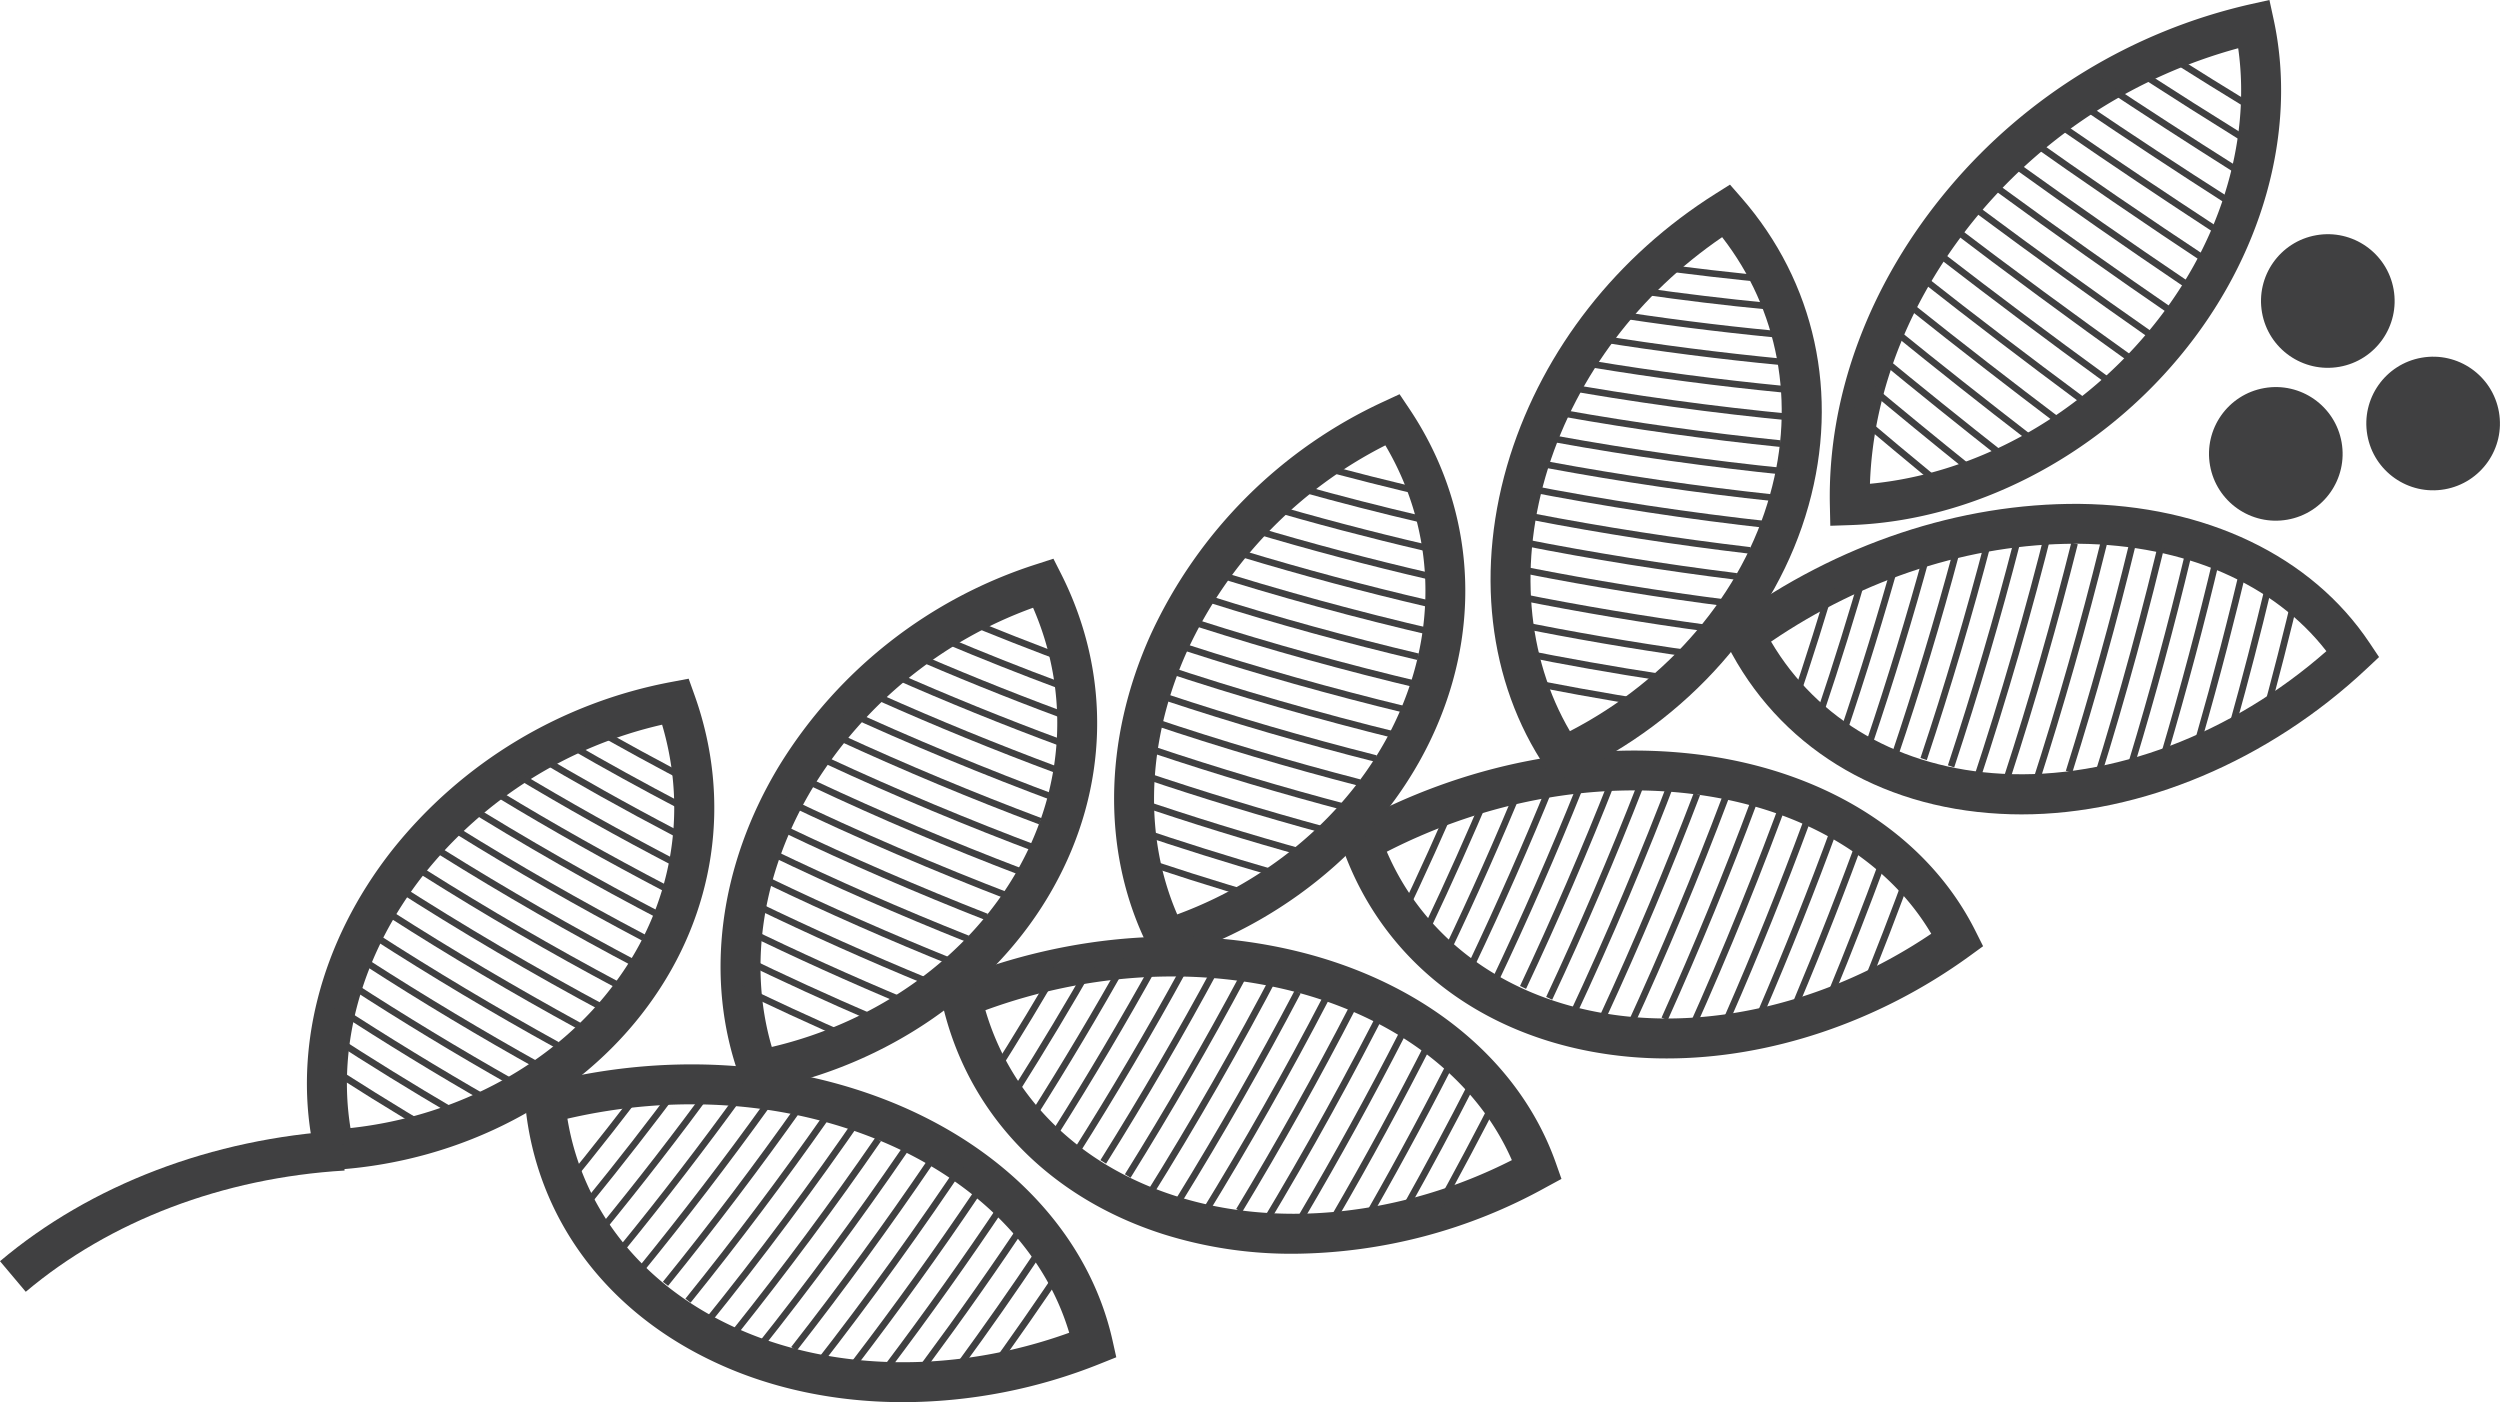 <svg xmlns="http://www.w3.org/2000/svg" viewBox="0 0 621.93 348.82"><defs><style>.cls-1{fill:#404041;}</style></defs><title>site-logo</title><g id="Lager_2" data-name="Lager 2"><g id="Lager_1-2" data-name="Lager 1"><circle class="cls-1" cx="566.16" cy="112.94" r="16.62" transform="translate(-11.01 99.9) rotate(-9.99)"/><circle class="cls-1" cx="605.3" cy="105.39" r="16.62" transform="translate(-9.11 106.57) rotate(-9.99)"/><circle class="cls-1" cx="579.1" cy="74.92" r="16.62" transform="translate(-4.22 101.56) rotate(-9.99)"/><path class="cls-1" d="M455.33,130.8l-.11-5c-.62-27.56,9.93-55.65,29.7-79.11A138,138,0,0,1,559.68,1.09L564.57,0l1.06,4.89c6,27.79-2.82,59.22-23.62,84.09-20.87,25-51.39,40.62-81.64,41.65ZM556.8,12a128.31,128.31,0,0,0-64.28,41C475.57,73.19,466,96.89,465.19,120.35c25.75-2.42,51.28-16.28,69.17-37.75h0C552,61.58,560.14,35.58,556.8,12Z"/><path class="cls-1" d="M562.56,29.17C554,23.94,545.27,18.53,536.7,13.11l.89-1.4c8.56,5.42,17.25,10.82,25.83,16Z"/><path class="cls-1" d="M557.8,35.17c-8.58-5.33-17.23-10.81-25.71-16.29l.9-1.39c8.48,5.47,17.12,10.95,25.69,16.27Z"/><path class="cls-1" d="M555.49,42.7c-11.27-7.12-22.62-14.47-33.73-21.85l.92-1.38c11.1,7.37,22.44,14.71,33.7,21.83Z"/><path class="cls-1" d="M553.88,50.73c-12.22-7.83-24.51-15.93-36.54-24.07l.93-1.37c12,8.13,24.3,16.22,36.51,24Z"/><path class="cls-1" d="M550.59,57.73c-12.64-8.25-25.33-16.76-37.72-25.3l.94-1.37c12.38,8.54,25.06,17,37.69,25.28Z"/><path class="cls-1" d="M549.45,66.17c-15.81-10.45-31.68-21.32-47.18-32.3l1-1.35c15.48,11,31.34,21.83,47.13,32.27Z"/><path class="cls-1" d="M543.13,71.21c-14.1-9.53-28.25-19.38-42-29.28l1-1.35c13.78,9.89,27.91,19.74,42,29.25Z"/><path class="cls-1" d="M541,79.06c-14.91-10.22-29.88-20.82-44.49-31.51l1-1.34c14.6,10.68,29.55,21.27,44.45,31.48Z"/><path class="cls-1" d="M534.82,84.19c-14.44-10.1-28.91-20.54-43-31l1-1.33c14.08,10.49,28.54,20.93,43,31Z"/><path class="cls-1" d="M531,91C515.2,79.7,499.31,68,483.81,56.19l1-1.32C500.3,66.67,516.18,78.36,532,89.62Z"/><path class="cls-1" d="M523.34,94.92c-13.77-10-27.6-20.38-41.1-30.8l1-1.31c13.49,10.41,27.3,20.77,41.07,30.77Z"/><path class="cls-1" d="M517.27,100c-13.38-9.93-26.79-20.16-39.85-30.43l1-1.3c13,10.26,26.45,20.48,39.82,30.4Z"/><path class="cls-1" d="M512.25,105.86c-12.48-9.42-25-19.15-37.29-28.93l1-1.3c12.25,9.77,24.79,19.49,37.25,28.9Z"/><path class="cls-1" d="M504.85,109.88C493.27,101,481.64,91.76,470.3,82.56l1-1.29c11.33,9.19,22.95,18.37,34.52,27.3Z"/><path class="cls-1" d="M498.48,114.64c-10.89-8.57-21.81-17.35-32.45-26.12l1.06-1.28c10.63,8.76,21.54,17.54,32.42,26.1Z"/><path class="cls-1" d="M489.61,117.36c-8.78-7.06-17.61-14.3-26.24-21.52l1.06-1.27c8.63,7.21,17.45,14.45,26.22,21.5Z"/><path class="cls-1" d="M484.33,122.9c-8.72-7.14-17.48-14.45-26.06-21.74l1.08-1.26c8.57,7.28,17.32,14.59,26,21.72Z"/><path class="cls-1" d="M502.9,202.6q-2.69,0-5.37-.15c-30.46-1.62-55.21-17-67.89-42.1l-1.91-3.78,3.43-2.49c25.89-18.78,56.43-28.94,86.11-28.73,31.47.33,57.79,12.94,72.23,34.61l2.34,3.5-3.07,2.88C564.34,189.29,532.62,202.6,502.9,202.6Zm-62.32-43c11.55,19.63,32.26,31.55,57.5,32.89h0c27.32,1.48,57.15-9.84,80.66-30.5-13-16.76-35.2-26.44-61.55-26.72h-1C490.33,135.29,463.67,143.89,440.58,159.62Z"/><path class="cls-1" d="M563.6,180.81l-1.6-.44c3.16-11.45,6.14-23.1,8.85-34.62l1.61.38C569.75,157.67,566.77,169.34,563.6,180.81Z"/><path class="cls-1" d="M556.2,180.66l-1.6-.45c3.18-11.37,6.19-23,8.93-34.46l1.61.39C562.39,157.66,559.38,169.27,556.2,180.66Z"/><path class="cls-1" d="M547.86,183.81l-1.59-.46c4.3-15,8.26-30.21,11.77-45.3l1.62.38C556.14,153.55,552.17,168.81,547.86,183.81Z"/><path class="cls-1" d="M539.22,187.88l-1.59-.47c4.81-16.24,9.21-32.76,13.07-49.1l1.61.38C548.45,155.06,544,171.61,539.22,187.88Z"/><path class="cls-1" d="M531.21,189.72l-1.59-.48c5.08-16.76,9.71-33.83,13.76-50.74l1.61.39C540.93,155.82,536.29,172.92,531.21,189.72Z"/><path class="cls-1" d="M522.29,194.44l-1.58-.5c6.57-21,12.41-42.39,17.36-63.57l1.62.38C534.72,152,528.87,173.4,522.29,194.44Z"/><path class="cls-1" d="M515.51,192.25l-1.58-.5c5.89-18.74,11.2-37.82,15.79-56.71l1.61.39C526.73,154.36,521.41,173.48,515.51,192.25Z"/><path class="cls-1" d="M507,195.64l-1.58-.51c6.4-19.82,12.16-40,17.1-60.08l1.61.4C519.14,155.53,513.38,175.78,507,195.64Z"/><path class="cls-1" d="M500.13,193.69l-1.58-.51C504.8,174,510.43,154.39,515.28,135l1.61.4C512,154.82,506.39,174.44,500.13,193.69Z"/><path class="cls-1" d="M492.27,194.94l-1.57-.52c7-21.15,13.24-42.71,18.54-64.05l1.61.4C505.53,152.15,499.28,173.74,492.27,194.94Z"/><path class="cls-1" d="M486.15,190.91l-1.57-.52c6.09-18.44,11.61-37.22,16.4-55.83l1.61.41C497.79,153.62,492.26,172.44,486.15,190.91Z"/><path class="cls-1" d="M479.33,189.09l-1.57-.52c6-17.9,11.37-36.16,16.1-54.26l1.6.42C490.72,152.86,485.3,171.15,479.33,189.09Z"/><path class="cls-1" d="M472,188.67l-1.57-.53c5.66-16.8,10.84-33.91,15.39-50.83l1.6.43C482.91,154.7,477.72,171.84,472,188.67Z"/><path class="cls-1" d="M465.86,185.06l-1.57-.53c5.25-15.58,10.09-31.48,14.4-47.24l1.6.44C476,153.52,471.12,169.45,465.86,185.06Z"/><path class="cls-1" d="M459.23,182.83l-1.57-.53c5-14.71,9.59-29.67,13.71-44.47l1.6.44C468.84,153.1,464.21,168.09,459.23,182.83Z"/><path class="cls-1" d="M453.76,177.19l-1.57-.53c4-11.92,7.77-24.06,11.22-36.07l1.59.46C461.55,153.09,457.77,165.25,453.76,177.19Z"/><path class="cls-1" d="M446.67,176.44l-1.57-.53c4-11.85,7.83-23.93,11.3-35.91l1.59.46C454.51,152.46,450.7,164.56,446.67,176.44Z"/><path class="cls-1" d="M414.66,263.31a101.79,101.79,0,0,1-18.75-1.7c-29.79-5.53-52.32-23.89-61.8-50.36l-1.43-4,3.71-2c27.72-15.27,59-21.41,88.17-17.27,30.86,4.45,55.24,20.35,66.89,43.64l1.89,3.77-3.41,2.48C467.23,254.33,440.19,263.31,414.66,263.31ZM345,211.88c9,20.91,28,35.37,52.68,39.95h0c26.62,5,57.25-2.3,82.76-19.54C469.64,214,449,201.52,423.15,197.8,397.47,194.14,369.9,199.15,345,211.88Z"/><path class="cls-1" d="M463.49,248.79l-1.54-.63c4.46-10.89,8.75-22,12.76-33l1.56.57C472.25,226.76,468,237.88,463.49,248.79Z"/><path class="cls-1" d="M456.22,247.68l-1.53-.63c4.48-10.84,8.79-21.89,12.82-32.85l1.56.57C465,225.75,460.71,236.82,456.22,247.68Z"/><path class="cls-1" d="M447.66,249.69l-1.53-.64c6-14.25,11.69-28.78,16.9-43.18l1.56.56C459.37,220.86,453.68,235.41,447.66,249.69Z"/><path class="cls-1" d="M438.68,252.59l-1.52-.66c6.65-15.43,12.92-31.16,18.62-46.77l1.56.57C451.63,221.37,445.35,237.13,438.68,252.59Z"/><path class="cls-1" d="M430.59,253.36l-1.52-.66c7-15.94,13.54-32.19,19.5-48.32l1.55.58C444.16,221.11,437.59,237.4,430.59,253.36Z"/><path class="cls-1" d="M421.26,256.87l-1.51-.68c8.94-19.9,17.2-40.27,24.55-60.53l1.56.57C438.5,216.52,430.22,236.93,421.26,256.87Z"/><path class="cls-1" d="M414.86,253.83l-1.51-.68c8-17.76,15.48-35.92,22.21-54l1.55.58C430.36,217.85,422.88,236,414.86,253.83Z"/><path class="cls-1" d="M406.05,256.07l-1.51-.69c8.64-18.77,16.69-38,23.9-57.14l1.55.59C422.77,218,414.71,237.27,406.05,256.07Z"/><path class="cls-1" d="M399.56,253.26l-1.51-.7c8.42-18.2,16.26-36.81,23.32-55.32l1.55.59C415.86,216.38,408,235,399.56,253.26Z"/><path class="cls-1" d="M391.68,253.48l-1.5-.71c9.39-20,18.07-40.49,25.8-60.91l1.55.59C409.78,212.91,401.08,233.44,391.68,253.48Z"/><path class="cls-1" d="M386.14,248.71l-1.5-.7c8.17-17.44,15.83-35.3,22.74-53.08l1.54.6C402,213.34,394.33,231.24,386.14,248.71Z"/><path class="cls-1" d="M379.64,246l-1.5-.71c8-17,15.48-34.31,22.26-51.56l1.54.61C395.15,211.65,387.65,229,379.64,246Z"/><path class="cls-1" d="M372.53,244.68,371,244c7.56-15.89,14.68-32.13,21.16-48.28l1.54.62C387.23,212.49,380.1,228.76,372.53,244.68Z"/><path class="cls-1" d="M366.86,240.31l-1.5-.71c7-14.76,13.67-29.85,19.77-44.86l1.54.63C380.57,210.4,373.9,225.52,366.86,240.31Z"/><path class="cls-1" d="M360.6,237.25l-1.5-.72c6.64-13.91,13-28.11,18.76-42.22l1.53.63C373.58,209.08,367.26,223.32,360.6,237.25Z"/><path class="cls-1" d="M355.89,231l-1.5-.71c5.36-11.3,10.51-22.82,15.32-34.24l1.53.64C366.42,208.11,361.26,219.66,355.89,231Z"/><path class="cls-1" d="M349,229.32l-1.5-.72c5.39-11.25,10.56-22.71,15.39-34.07l1.53.65C359.58,206.56,354.4,218,349,229.32Z"/><path class="cls-1" d="M387,194.63l-2.38-3.51c-14.5-21.45-17.76-49.8-8.94-77.78,8.45-26.58,26.6-49.71,51.09-65.14l3.6-2.27,2.8,3.2c18.41,21.07,24.51,49,16.74,76.67-7.94,28.47-30,53.53-59.07,67ZM428.42,59c-20.66,14.12-35.94,34.33-43.26,57.33-7.41,23.48-5.41,47.11,5.39,65.56,24.51-12.66,43-34.36,49.76-58.78h0C446.78,100.18,442.43,77.07,428.42,59Z"/><path class="cls-1" d="M441.56,70.5c-10.58-1-21.24-2.22-31.67-3.67l.23-1.64c10.41,1.45,21,2.68,31.6,3.66Z"/><path class="cls-1" d="M439.79,77c-10.59-1-21.27-2.32-31.74-3.81l.23-1.64c10.45,1.49,21.1,2.77,31.67,3.81Z"/><path class="cls-1" d="M441.09,83.9c-14-1.37-28.13-3.17-41.94-5.34l.26-1.64c13.77,2.17,27.85,4,41.84,5.33Z"/><path class="cls-1" d="M443.31,90.86C428,89.39,412.57,87.41,397.5,85l.27-1.64c15,2.43,30.42,4.4,45.71,5.88Z"/><path class="cls-1" d="M443.48,97.65c-16-1.56-32-3.67-47.7-6.26l.27-1.64c15.65,2.58,31.66,4.69,47.59,6.24Z"/><path class="cls-1" d="M446.44,104.73c-20.19-1.93-40.41-4.7-60.1-8.25l.29-1.63c19.65,3.54,39.82,6.31,60,8.23Z"/><path class="cls-1" d="M442.78,111.18c-18.12-1.85-36.29-4.38-54-7.54l.29-1.63c17.68,3.14,35.81,5.67,53.89,7.52Z"/><path class="cls-1" d="M444.53,118.18c-19.36-2-38.76-4.69-57.67-8.13l.3-1.63c18.87,3.43,38.23,6.16,57.54,8.11Z"/><path class="cls-1" d="M441.09,124.67c-18.85-2-37.76-4.79-56.19-8.21l.3-1.63c18.4,3.41,37.26,6.17,56.07,8.19Z"/><path class="cls-1" d="M440.79,131.5C419.9,129.22,399,126,378.56,122l.32-1.63c20.35,4,41.25,7.15,62.09,9.43Z"/><path class="cls-1" d="M435.27,137.75c-18.32-2.16-36.69-5-54.62-8.48l.31-1.63c17.89,3.46,36.22,6.31,54.5,8.47Z"/><path class="cls-1" d="M431.91,144.23C414,142,396,139.14,378.5,135.67l.32-1.63c17.49,3.45,35.42,6.32,53.29,8.54Z"/><path class="cls-1" d="M429.94,150.89c-16.92-2.16-33.88-4.91-50.43-8.16l.32-1.63c16.51,3.25,33.43,6,50.32,8.14Z"/><path class="cls-1" d="M424.74,157.12c-15.78-2.14-31.64-4.8-47.13-7.9l.33-1.63c15.46,3.09,31.28,5.75,47,7.88Z"/><path class="cls-1" d="M420.92,163.53c-15-2.12-30-4.71-44.66-7.68l.33-1.63c14.64,3,29.64,5.55,44.56,7.67Z"/><path class="cls-1" d="M413.59,169.39c-12.17-1.86-24.43-4-36.44-6.46l.33-1.63c12,2.42,24.21,4.59,36.36,6.44Z"/><path class="cls-1" d="M411.23,176c-12.2-1.91-24.48-4.14-36.51-6.62l.33-1.62c12,2.47,24.26,4.69,36.43,6.6Z"/><path class="cls-1" d="M287.73,239.67l-1.92-3.78c-11.71-23.07-11.53-51.56.51-78.15a118.33,118.33,0,0,1,58-57.88l3.85-1.79,2.37,3.53c15.6,23.21,18.29,51.62,7.37,77.93-11.19,27.14-35.93,49.14-66.2,58.85Zm56.91-128.88a108.06,108.06,0,0,0-49.26,51.06c-10.1,22.32-11,46-2.52,65.63,25.62-9.43,46.34-28.52,55.91-51.75h0C357.82,153.9,356.28,130.48,344.64,110.79Z"/><path class="cls-1" d="M356.24,123.84c-10.28-2.35-20.61-5-30.71-7.74l.44-1.6c10.07,2.78,20.38,5.38,30.63,7.73Z"/><path class="cls-1" d="M353.73,130.07c-10.3-2.41-20.65-5.06-30.75-7.89l.45-1.6c10.08,2.82,20.4,5.47,30.68,7.87Z"/><path class="cls-1" d="M354.19,137c-13.62-3.18-27.29-6.78-40.61-10.71l.47-1.59c13.29,3.92,26.92,7.52,40.51,10.69Z"/><path class="cls-1" d="M355.55,144.19c-14.91-3.46-29.84-7.41-44.36-11.75l.48-1.59c14.49,4.33,29.38,8.28,44.26,11.72Z"/><path class="cls-1" d="M354.92,150.92c-15.51-3.62-31-7.77-46.17-12.35l.48-1.59c15.09,4.57,30.59,8.72,46.06,12.32Z"/><path class="cls-1" d="M357,158.3c-19.63-4.53-39.19-9.88-58.14-15.92l.5-1.58c18.91,6,38.42,11.36,58,15.88Z"/><path class="cls-1" d="M352.62,164.2c-17.6-4.17-35.17-9-52.24-14.41l.5-1.58c17,5.38,34.57,10.22,52.12,14.38Z"/><path class="cls-1" d="M353.52,171.36c-18.81-4.44-37.57-9.65-55.77-15.47l.51-1.58c18.16,5.81,36.89,11,55.65,15.43Z"/><path class="cls-1" d="M349.36,177.33c-18.31-4.44-36.59-9.6-54.32-15.34l.51-1.58c17.69,5.72,35.93,10.87,54.2,15.31Z"/><path class="cls-1" d="M348.26,184c-20.33-5-40.55-10.8-60.12-17.34l.52-1.57c19.52,6.52,39.7,12.34,60,17.3Z"/><path class="cls-1" d="M342.08,189.51c-17.78-4.5-35.53-9.68-52.75-15.4l.52-1.57c17.18,5.7,34.89,10.87,52.63,15.36Z"/><path class="cls-1" d="M338,195.49c-17.38-4.5-34.72-9.65-51.55-15.3l.53-1.57c16.8,5.64,34.1,10.78,51.44,15.27Z"/><path class="cls-1" d="M335.28,201.83c-16.4-4.31-32.77-9.2-48.67-14.52l.53-1.57c15.86,5.31,32.2,10.19,48.56,14.49Z"/><path class="cls-1" d="M329.42,207.33c-15.3-4.15-30.6-8.81-45.46-13.84l.53-1.57c14.83,5,30.1,9.66,45.37,13.81Z"/><path class="cls-1" d="M324.89,213.18c-14.49-4-29-8.49-43.06-13.3l.53-1.57c14.06,4.8,28.51,9.26,43,13.27Z"/><path class="cls-1" d="M317,218.05c-11.79-3.4-23.6-7.11-35.11-11l.53-1.57c11.49,3.91,23.28,7.61,35,11Z"/><path class="cls-1" d="M313.86,224.28c-11.82-3.46-23.65-7.22-35.17-11.19l.54-1.57c11.49,4,23.3,7.72,35.1,11.17Z"/><path class="cls-1" d="M321.84,311.9A106,106,0,0,1,289.3,307c-28.73-9.21-48.76-30.21-54.94-57.62l-.93-4.14,3.93-1.58c29.19-11.7,60.8-13.85,89-6.06,29.85,8.31,52,27.14,60.68,51.68l1.41,4-3.69,2A131.41,131.41,0,0,1,321.84,311.9Zm-76.7-60.59c6.4,21.85,23.39,38.55,47.2,46.18h0c25.61,8.26,56.62,4.92,83.77-8.88-8.54-19.51-27.38-34.49-52.39-41.45C298.91,240.31,271.16,241.8,245.14,251.31Z"/><path class="cls-1" d="M357.47,302.76,356,302c5.68-10.22,11.22-20.66,16.47-31l1.48.75C368.71,282.06,363.16,292.53,357.47,302.76Z"/><path class="cls-1" d="M350.45,300.74l-1.45-.81c5.71-10.2,11.27-20.59,16.52-30.89l1.48.75C361.74,280.11,356.17,290.53,350.45,300.74Z"/><path class="cls-1" d="M341.77,301.65l-1.44-.82c7.6-13.34,14.92-27,21.76-40.61l1.48.74C356.72,274.6,349.38,288.29,341.77,301.65Z"/><path class="cls-1" d="M332.58,303.38l-1.43-.83c8.38-14.43,16.42-29.22,23.89-44l1.48.75C349,274.11,341,288.92,332.58,303.38Z"/><path class="cls-1" d="M324.52,303.14l-1.43-.84c8.77-14.89,17.16-30.16,24.95-45.38l1.48.75C341.71,272.92,333.3,288.22,324.52,303.14Z"/><path class="cls-1" d="M314.91,305.44l-1.42-.86c11.17-18.57,21.73-37.7,31.38-56.85l1.48.74C336.68,267.66,326.1,286.83,314.91,305.44Z"/><path class="cls-1" d="M308.95,301.62l-1.42-.86c10-16.59,19.53-33.64,28.3-50.66l1.47.76C328.52,267.92,319,285,308.95,301.62Z"/><path class="cls-1" d="M300,302.74l-1.41-.87c10.76-17.52,21-35.55,30.35-53.59l1.47.76C321,267.12,310.79,285.19,300,302.74Z"/><path class="cls-1" d="M293.94,299.14l-1.41-.87c10.47-17,20.41-34.43,29.56-51.88l1.47.77C314.39,264.65,304.43,282.14,293.94,299.14Z"/><path class="cls-1" d="M286.14,298.37l-1.41-.88c11.65-18.65,22.64-37.87,32.68-57.11l1.47.77C308.83,260.43,297.81,279.68,286.14,298.37Z"/><path class="cls-1" d="M281.25,293l-1.41-.88c10.14-16.27,19.81-33,28.73-49.74l1.46.78C301.1,259.89,291.41,276.65,281.25,293Z"/><path class="cls-1" d="M275.16,289.49l-1.41-.88c9.92-15.83,19.37-32.09,28.09-48.31l1.46.78C294.56,257.33,285.1,273.62,275.16,289.49Z"/><path class="cls-1" d="M268.3,287.26l-1.4-.88c9.35-14.81,18.31-30,26.62-45.2l1.45.8C286.65,257.19,277.68,272.42,268.3,287.26Z"/><path class="cls-1" d="M263.24,282.22l-1.4-.88c8.69-13.76,17-27.88,24.85-42l1.45.8C280.32,254.28,271.95,268.44,263.24,282.22Z"/><path class="cls-1" d="M257.43,278.41l-1.4-.89c8.2-12.94,16.12-26.23,23.54-39.51l1.45.81C273.58,252.13,265.65,265.44,257.43,278.41Z"/><path class="cls-1" d="M253.53,271.6l-1.4-.88c6.62-10.5,13.08-21.28,19.2-32l1.44.82C266.64,250.28,260.16,261.08,253.53,271.6Z"/><path class="cls-1" d="M246.93,269.1l-1.4-.89c6.65-10.46,13.12-21.18,19.25-31.86l1.44.83C260.08,247.88,253.59,258.62,246.93,269.1Z"/><path class="cls-1" d="M224.7,348.82c-16.57,0-32.61-3.28-46.67-9.85-27.3-12.68-44.56-36-47.34-63.93l-.42-4.22,4.1-1.09c30.29-8,61.82-6.25,88.75,5,28.45,11.95,48,33.38,53.66,58.8l.92,4.12-3.92,1.57A132.33,132.33,0,0,1,224.7,348.82ZM141.16,278.3c3.68,22.47,18.45,41.13,41.07,51.65h0c24.3,11.35,55.31,11.89,83.76,1.6-6.08-20.42-22.88-37.63-46.72-47.64C195.62,274,168,272.07,141.16,278.3Z"/><path class="cls-1" d="M245.92,343.24l-1.34-1c6.85-9.44,13.58-19.1,20-28.73l1.38.92C259.53,324.1,252.79,333.79,245.92,343.24Z"/><path class="cls-1" d="M239.23,340.37l-1.34-1c6.86-9.39,13.6-19,20-28.58l1.38.92C252.86,321.33,246.11,331,239.23,340.37Z"/><path class="cls-1" d="M230.56,340.19l-1.33-1c9.11-12.28,18-24.91,26.38-37.56l1.38.92C248.58,315.23,239.68,327.89,230.56,340.19Z"/><path class="cls-1" d="M221.28,340.77l-1.32-1c10-13.27,19.75-26.94,28.89-40.62l1.38.92C241.06,313.78,231.32,327.47,221.28,340.77Z"/><path class="cls-1" d="M213.34,339.53l-1.32-1c10.45-13.67,20.58-27.77,30.12-41.91l1.38.93C234,311.7,223.8,325.83,213.34,339.53Z"/><path class="cls-1" d="M203.56,340.61l-1.31-1c13.29-17,26-34.7,37.86-52.49l1.38.92C229.64,305.84,216.88,323.54,203.56,340.61Z"/><path class="cls-1" d="M198.14,336.09l-1.31-1c11.89-15.21,23.36-30.94,34.08-46.73l1.37.93C221.54,305.1,210.05,320.85,198.14,336.09Z"/><path class="cls-1" d="M189.16,336.1l-1.3-1c12.76-16,25-32.67,36.47-49.4l1.37.94C214.23,303.37,201.94,320,189.16,336.1Z"/><path class="cls-1" d="M183.6,331.78l-1.3-1c12.4-15.54,24.34-31.62,35.48-47.8l1.37.94C208,300.1,196,316.21,183.6,331.78Z"/><path class="cls-1" d="M176,330.05l-1.29-1c13.77-17.06,27-34.75,39.21-52.6l1.37.94C203,295.23,189.78,313,176,330.05Z"/><path class="cls-1" d="M171.8,324.07l-1.29-1c12-14.89,23.59-30.3,34.42-45.79l1.36.95C195.43,293.72,183.83,309.15,171.8,324.07Z"/><path class="cls-1" d="M166.2,319.88l-1.29-1c11.71-14.46,23-29.42,33.61-44.45l1.36,1C189.26,290.41,177.93,305.39,166.2,319.88Z"/><path class="cls-1" d="M159.69,316.83l-1.29-1c11-13.54,21.74-27.52,31.8-41.55l1.35,1C181.48,289.26,170.76,303.27,159.69,316.83Z"/><path class="cls-1" d="M155.3,311.21l-1.29-1c10.27-12.58,20.25-25.57,29.66-38.6l1.34,1C175.58,285.59,165.58,298.6,155.3,311.21Z"/><path class="cls-1" d="M150,306.71l-1.28-1c9.68-11.82,19.13-24,28.07-36.29l1.34,1C169.17,282.63,159.71,294.86,150,306.71Z"/><path class="cls-1" d="M147,299.47l-1.29-1c7.84-9.63,15.54-19.52,22.87-29.41l1.33,1C162.55,279.91,154.84,289.83,147,299.47Z"/><path class="cls-1" d="M140.75,296.18l-1.28-1.05c7.86-9.57,15.56-19.41,22.91-29.24l1.33,1C156.35,276.73,148.62,286.59,140.75,296.18Z"/><path class="cls-1" d="M185.42,271.92l-1.44-4c-8.8-24.32-5.2-52.55,9.88-77.45a116.89,116.89,0,0,1,64.2-50.18l4-1.3,1.92,3.79c12.62,25,11.88,53.43-2,78.15-14.27,25.51-41.34,44.27-72.43,50.19ZM257,151.19a106.7,106.7,0,0,0-54.62,44.46C189.7,216.55,186,239.92,192,260.45c26.42-6.2,49.14-22.56,61.34-44.37h0C264.86,195.57,266.12,172.16,257,151.19Z"/><path class="cls-1" d="M266.9,165.56c-9.83-3.62-19.71-7.49-29.35-11.52l.64-1.53c9.62,4,19.47,7.89,29.28,11.49Z"/><path class="cls-1" d="M263.68,171.41c-9.86-3.67-19.75-7.6-29.38-11.66l.64-1.53c9.61,4.06,19.48,8,29.32,11.64Z"/><path class="cls-1" d="M263.32,178.35c-13.09-4.87-26.13-10.15-38.77-15.69l.67-1.52c12.61,5.53,25.62,10.8,38.68,15.65Z"/><path class="cls-1" d="M263.81,185.63c-14.28-5.29-28.53-11.07-42.35-17.18l.67-1.52c13.79,6.1,28,11.87,42.25,17.14Z"/><path class="cls-1" d="M262.38,192.22c-14.9-5.54-29.72-11.6-44.07-18l.68-1.52c14.31,6.39,29.1,12.43,44,18Z"/><path class="cls-1" d="M263.54,199.8c-18.84-7-37.5-14.7-55.45-23l.7-1.51c17.91,8.3,36.53,16,55.33,23Z"/><path class="cls-1" d="M258.54,205.1c-16.88-6.34-33.64-13.34-49.82-20.79l.69-1.51c16.14,7.43,32.87,14.41,49.71,20.74Z"/><path class="cls-1" d="M258.57,212.3c-18-6.76-35.93-14.25-53.19-22.27l.7-1.5c17.22,8,35.07,15.47,53.07,22.22Z"/><path class="cls-1" d="M253.76,217.7c-17.55-6.69-35-14.08-51.77-22l.7-1.5c16.77,7.86,34.15,15.23,51.66,21.91Z"/><path class="cls-1" d="M251.87,224.23c-19.46-7.46-38.73-15.75-57.26-24.64l.72-1.5c18.5,8.88,37.72,17.15,57.14,24.59Z"/><path class="cls-1" d="M245.12,228.88c-17-6.68-33.91-14-50.23-21.8l.72-1.5c16.28,7.77,33.14,15.09,50.12,21.75Z"/><path class="cls-1" d="M240.38,234.3c-16.62-6.63-33.13-13.88-49.06-21.55l.72-1.49c15.9,7.66,32.37,14.89,49,21.51Z"/><path class="cls-1" d="M236.94,240.25c-15.67-6.31-31.25-13.18-46.32-20.42l.72-1.49c15,7.22,30.58,14.08,46.22,20.38Z"/><path class="cls-1" d="M230.5,245c-14.6-6-29.15-12.51-43.24-19.33l.72-1.49c14.06,6.81,28.58,13.3,43.15,19.3Z"/><path class="cls-1" d="M225.33,250.21c-13.83-5.78-27.6-12-40.93-18.5l.73-1.49c13.31,6.48,27,12.69,40.84,18.46Z"/><path class="cls-1" d="M216.93,254.07c-11.21-4.82-22.44-10-33.36-15.27l.73-1.49c10.9,5.3,22.1,10.42,33.29,15.24Z"/><path class="cls-1" d="M213.11,259.86c-11.26-4.89-22.5-10.08-33.41-15.43l.73-1.49c10.88,5.34,22.1,10.52,33.33,15.4Z"/><path class="cls-1" d="M79.25,291.28l-.94-4.14c-5.74-25.2,1.27-52.78,19.24-75.64a116.13,116.13,0,0,1,69.59-41.87l4.18-.79,1.43,4c9.43,26.32,5.26,54.48-11.47,77.27C144.08,273.66,115,288.95,83.48,291Zm85.48-111a106,106,0,0,0-59.36,37.35c-15.08,19.2-21.59,41.94-18.18,63,26.91-2.91,51.37-16.34,66.07-36.46h0C167.13,225.33,171.21,202.26,164.72,180.31Z"/><path class="cls-1" d="M172.8,195.79c-9.28-4.81-18.57-9.88-27.6-15.07l.83-1.44c9,5.17,18.27,10.23,27.53,15Z"/><path class="cls-1" d="M168.92,201.2c-9.32-4.88-18.62-10-27.62-15.21l.83-1.43c9,5.2,18.25,10.31,27.55,15.18Z"/><path class="cls-1" d="M167.72,208c-12.33-6.45-24.58-13.3-36.41-20.36l.85-1.43c11.8,7,24,13.88,36.33,20.32Z"/><path class="cls-1" d="M167.32,215.32c-13.49-7-26.87-14.53-39.77-22.28l.86-1.42c12.87,7.74,26.22,15.22,39.68,22.24Z"/><path class="cls-1" d="M165.1,221.68c-14-7.34-28-15.18-41.37-23.3l.86-1.42c13.37,8.11,27.26,15.93,41.28,23.25Z"/><path class="cls-1" d="M165.33,229.33c-17.78-9.23-35.28-19.22-52-29.68l.88-1.41c16.71,10.44,34.17,20.4,51.91,29.62Z"/><path class="cls-1" d="M159.75,234c-15.92-8.39-31.65-17.4-46.73-26.78l.87-1.41c15.05,9.36,30.74,18.34,46.63,26.72Z"/><path class="cls-1" d="M158.9,241.13c-17-8.94-33.79-18.58-49.88-28.65l.88-1.41c16.06,10.05,32.8,19.67,49.77,28.59Z"/><path class="cls-1" d="M153.49,245.89c-16.55-8.81-32.88-18.29-48.53-28.17l.88-1.4c15.62,9.85,31.91,19.31,48.43,28.11Z"/><path class="cls-1" d="M150.83,252.13c-18.35-9.81-36.4-20.41-53.64-31.51l.9-1.4c17.21,11.08,35.22,21.65,53.53,31.44Z"/><path class="cls-1" d="M143.6,255.91c-16-8.74-31.85-18.1-47-27.82l.89-1.4c15.15,9.7,30.94,19,46.94,27.76Z"/><path class="cls-1" d="M138.25,260.71c-15.63-8.62-31.08-17.85-45.93-27.42l.9-1.39c14.81,9.55,30.23,18.76,45.82,27.37Z"/><path class="cls-1" d="M134.12,266.18c-14.73-8.19-29.32-16.93-43.35-26l.9-1.39c14,9,28.55,17.73,43.25,25.91Z"/><path class="cls-1" d="M127.17,270.08c-13.72-7.76-27.33-16-40.44-24.51l.9-1.39c13.09,8.48,26.66,16.71,40.35,24.45Z"/><path class="cls-1" d="M121.42,274.64c-13-7.43-25.83-15.3-38.26-23.39l.9-1.39c12.4,8.07,25.25,15.93,38.18,23.34Z"/><path class="cls-1" d="M112.64,277.44c-10.51-6.17-21-12.64-31.17-19.25l.9-1.39c10.15,6.59,20.61,13.06,31.1,19.21Z"/><path class="cls-1" d="M108.15,282.72C97.61,276.49,87.12,270,77,263.3l.91-1.39C88,268.56,98.48,275.08,109,281.29Z"/><path class="cls-1" d="M6.41,321.36,0,313.75c22.52-19,52.76-30.53,85.12-32.48l.6,9.93C55.48,293,27.31,303.73,6.41,321.36Z"/></g></g></svg>
